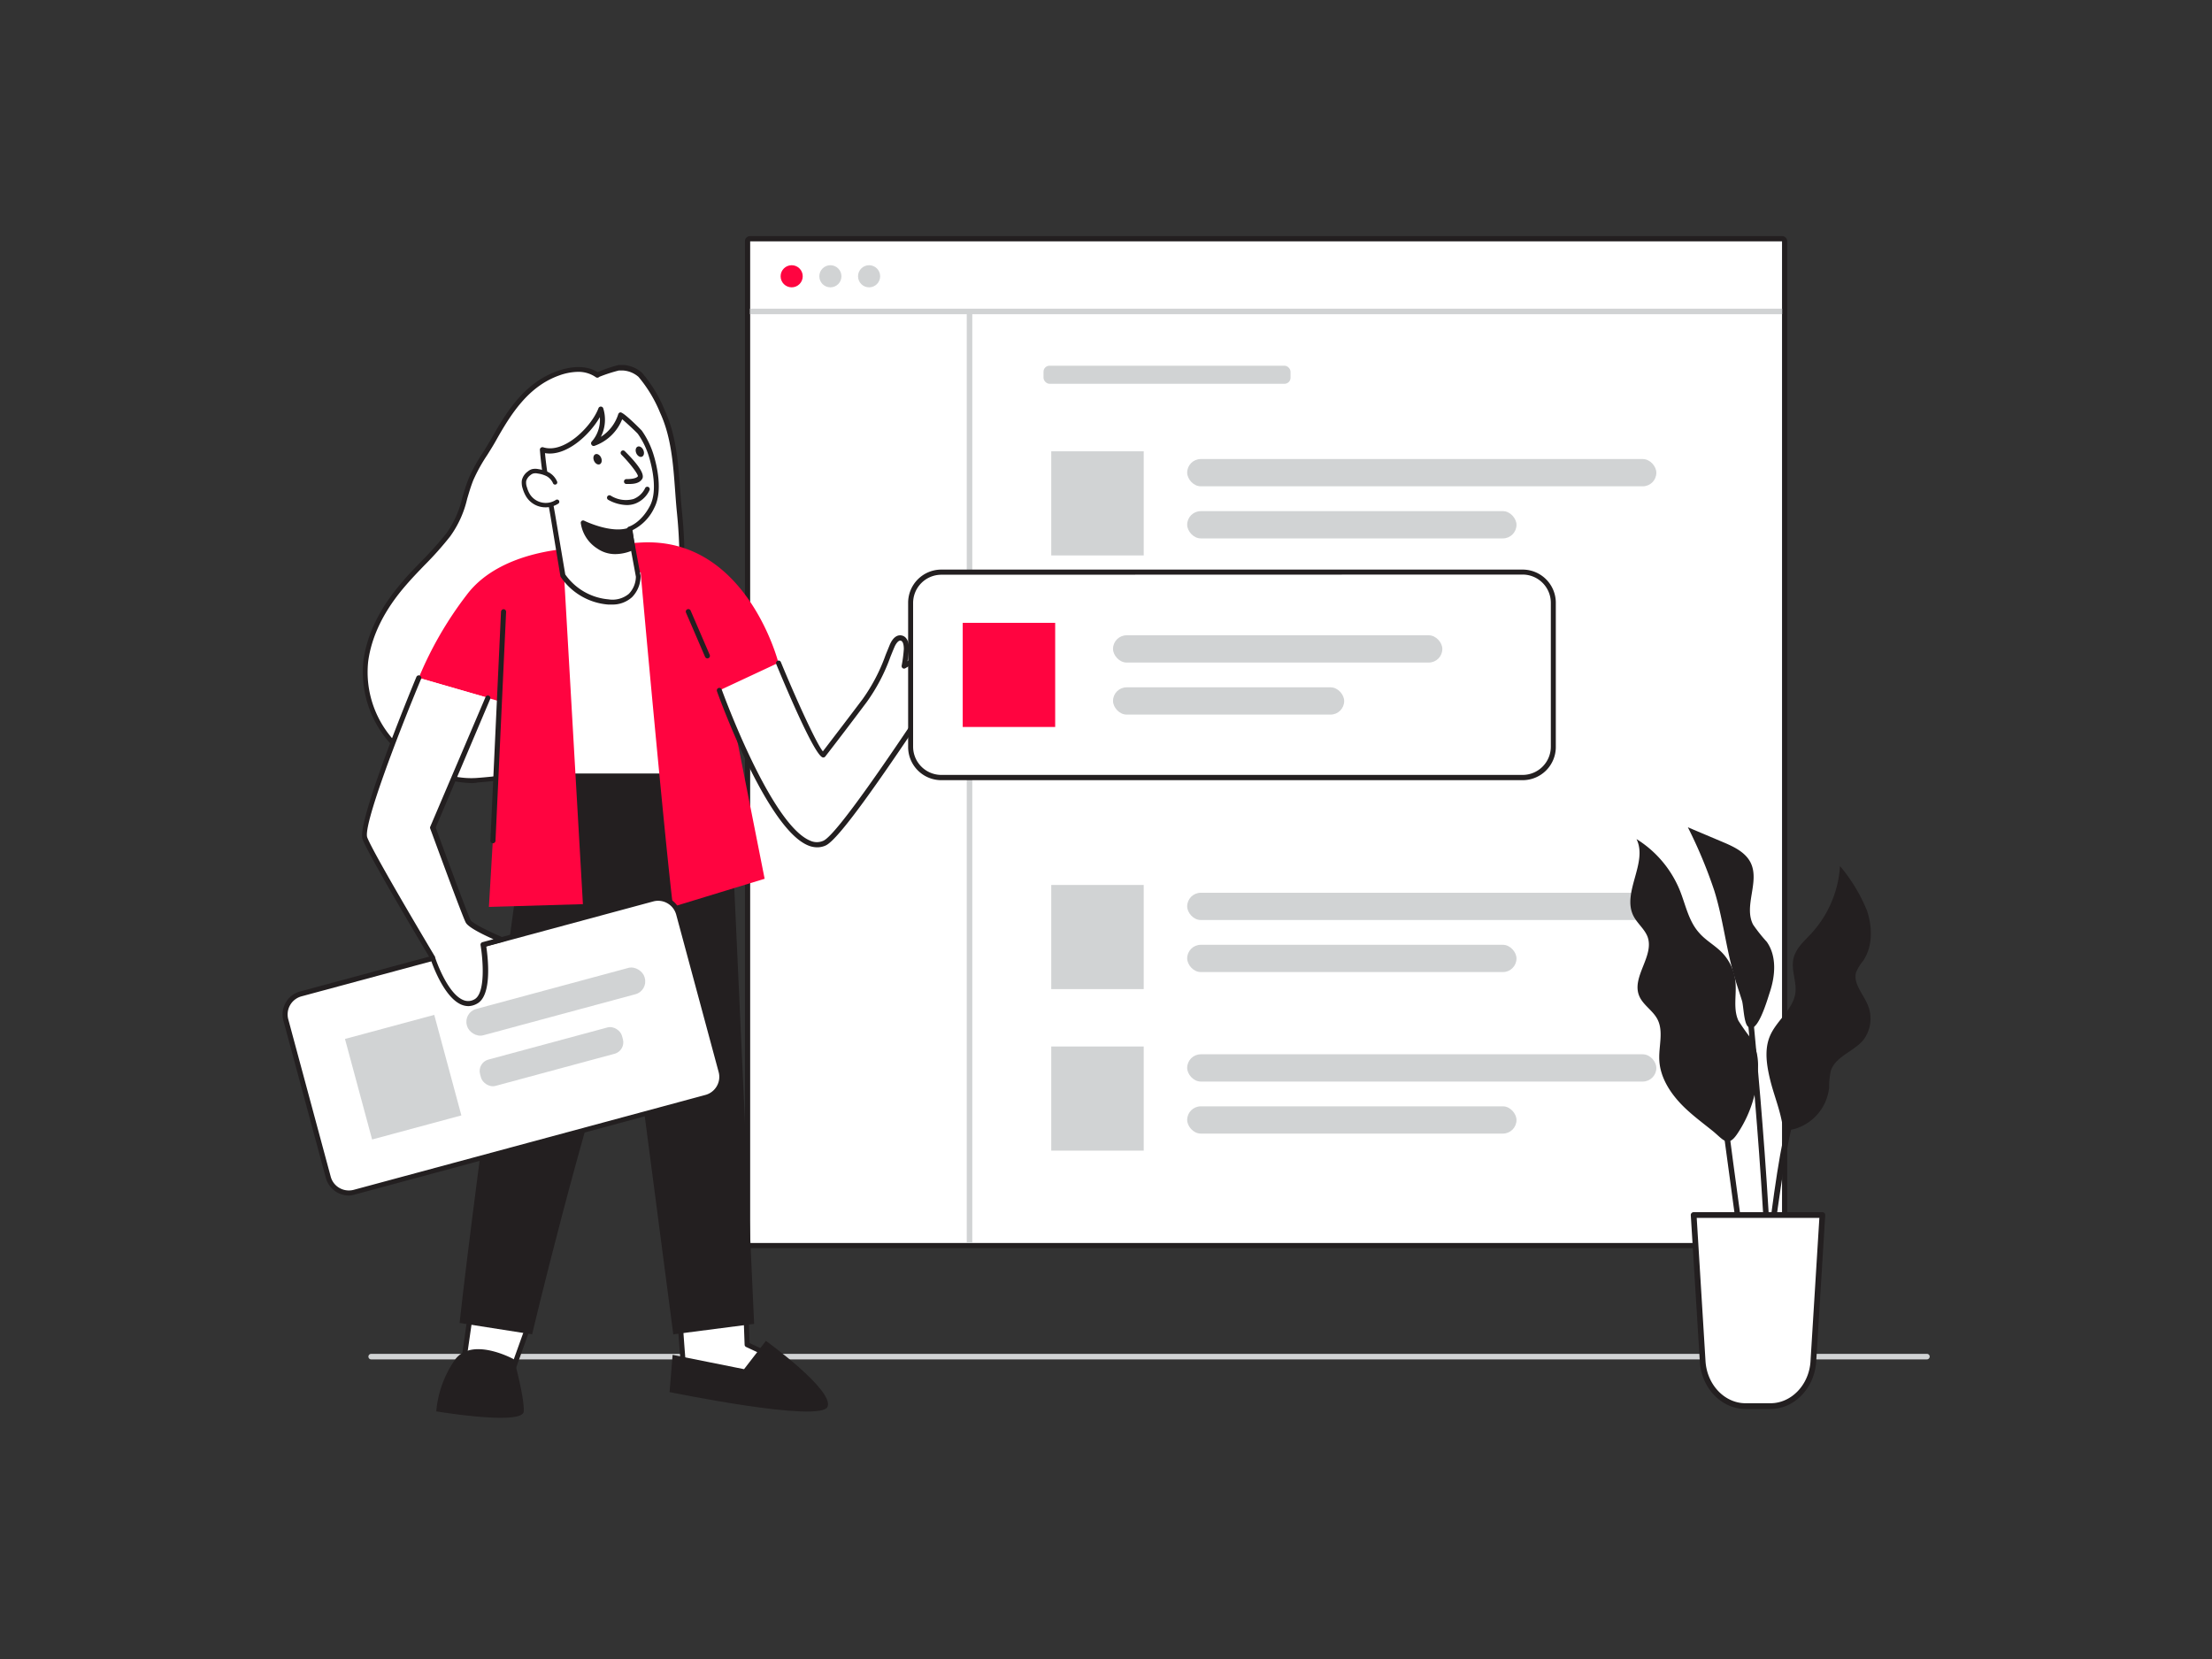 <svg xmlns="http://www.w3.org/2000/svg" viewBox="0 0 400 300"><rect x="0" y="0" width="400" height="300" fill="#333333" stroke="none"/><g id="_63_user_interface" data-name="#63_user_interface"><rect x="135.62" y="43.61" width="186.65" height="181.17" fill="#fff"/><path d="M322.27,43.61V224.79H135.62V43.61H322.27m0-.91H135.62a.91.91,0,0,0-.91.91V224.79a.91.91,0,0,0,.91.91H322.27a.91.91,0,0,0,.91-.91V43.61a.91.91,0,0,0-.91-.91Z" fill="#231f20"/><rect x="188.7" y="66.13" width="44.67" height="3.27" rx="1.09" fill="#d1d3d4"/><rect x="190.1" y="81.61" width="16.72" height="18.83" fill="#d1d3d4"/><rect x="214.68" y="83.01" width="84.84" height="4.93" rx="2.46" fill="#d1d3d4"/><rect x="214.68" y="92.43" width="59.55" height="4.93" rx="2.46" fill="#d1d3d4"/><rect x="190.1" y="160.03" width="16.72" height="18.83" fill="#d1d3d4"/><rect x="214.68" y="161.44" width="84.84" height="4.93" rx="2.46" fill="#d1d3d4"/><rect x="214.68" y="170.85" width="59.55" height="4.93" rx="2.46" fill="#d1d3d4"/><rect x="190.1" y="189.24" width="16.72" height="18.83" fill="#d1d3d4"/><rect x="214.68" y="190.65" width="84.84" height="4.93" rx="2.46" fill="#d1d3d4"/><rect x="214.68" y="200.06" width="59.55" height="4.93" rx="2.46" fill="#d1d3d4"/><circle cx="143.16" cy="49.96" r="2" fill="#ff0440"/><circle cx="150.16" cy="49.96" r="2" fill="#d1d3d4"/><circle cx="157.16" cy="49.96" r="2" fill="#d1d3d4"/><rect x="174.82" y="56.32" width="1" height="168.47" fill="#d1d3d4"/><rect x="135.62" y="55.82" width="186.65" height="1" fill="#d1d3d4"/><path d="M348.45,245.82H67.12a.5.5,0,0,1-.5-.5.5.5,0,0,1,.5-.5H348.45a.5.5,0,0,1,.5.5A.51.51,0,0,1,348.45,245.82Z" fill="#d1d3d4"/><path d="M317.89,193.28a9.87,9.87,0,0,0-1.13-5.33,39.12,39.12,0,0,1-2.4-3.38c-1-2.17-.3-4.71-.54-7.09a8.83,8.83,0,0,0-2.49-5.29c-1.25-1.26-2.85-2.12-4-3.43-2-2.16-2.51-5.18-3.61-7.87a19.67,19.67,0,0,0-7.79-9.16c2.12,4.27-2.72,9.7-.53,13.94.7,1.35,2,2.33,2.54,3.75,1.23,3.44-2.87,7.17-1.56,10.57.65,1.71,2.48,2.69,3.33,4.31,1.14,2.18.24,4.82.34,7.28.12,3.39,2.19,6.42,4.64,8.77,1.53,1.46,3.23,2.73,4.88,4.05,2,1.58,2.8,3.24,4.54.7A21.82,21.82,0,0,0,317.89,193.28Z" fill="#231f20"/><path d="M320.09,195.22c-.63-2.62-1.08-5.47,0-7.94,1.21-2.8,4.23-4.78,4.58-7.81.23-2-.78-4-.38-6s2-3.29,3.32-4.74a19.84,19.84,0,0,0,5.12-12.12,30.15,30.15,0,0,1,4.88,8.06c1,3,1.06,6.49-.71,9.1a8.2,8.2,0,0,0-1.24,2c-.59,1.93,1.06,3.73,1.91,5.56A6.4,6.4,0,0,1,337,188c-1.73,2.16-5.08,3-5.93,5.64a13.49,13.49,0,0,0-.3,3,8.77,8.77,0,0,1-6.31,7.53c-2.05.49-2-.32-2.38-2C321.54,199.78,320.65,197.54,320.09,195.22Z" fill="#231f20"/><path d="M313.56,176.35c-1.45-5-2-10.31-3.57-15.32a85.12,85.12,0,0,0-4.77-11.43l6.25,2.64c2,.84,4.17,1.84,5.12,3.8,1.65,3.41-1.31,7.78.42,11.15a28.08,28.08,0,0,0,2.47,3.11c1.84,2.59,1.56,6.14.55,9.15-.43,1.29-2.33,8-4,6.13-.68-.75-.74-3.52-1-4.54C314.55,179.47,314,177.92,313.56,176.35Z" fill="#231f20"/><path d="M317,243.32c-1.25-8.24-5.15-37.28-5.19-37.57l1-.14c0,.29,3.94,29.33,5.19,37.56Z" fill="#231f20"/><path d="M318.41,251.1h-1c.07-9.78,4.14-47.15,6.49-49.72l.74.68C323.08,203.76,318.5,237.7,318.41,251.1Z" fill="#231f20"/><path d="M320.53,249.24l-1-.05c.93-21.09-3.54-65.4-3.59-65.84l1-.1C317,183.69,321.46,228.07,320.53,249.24Z" fill="#231f20"/><path d="M306.27,219.71h23.27l-1.63,26.44c-.28,4.57-3.67,8.12-7.75,8.12h-4.51c-4.08,0-7.47-3.55-7.75-8.12Z" fill="#fff"/><path d="M320.16,254.79h-4.51c-4.34,0-8-3.79-8.27-8.61l-1.63-26.44a.49.49,0,0,1,.14-.38.53.53,0,0,1,.38-.16h23.27a.53.53,0,0,1,.38.16.49.49,0,0,1,.14.38l-1.63,26.44C328.13,251,324.5,254.79,320.16,254.79Zm-13.34-34.56,1.59,25.89c.26,4.28,3.45,7.63,7.24,7.63h4.51c3.79,0,7-3.35,7.24-7.63L329,220.23Z" fill="#231f20"/><path d="M123,237.7c-.14.88.74,11.15.74,11.15s12.56,2.16,12.63,1.33,3.8-4.66,3.8-4.66l-5.06-2.36-.45-12.4Z" fill="#fff"/><path d="M135.36,250.8a97.56,97.56,0,0,1-11.69-1.5.47.47,0,0,1-.38-.42c-.09-1-.89-10.34-.74-11.25a.45.45,0,0,1,.21-.32l11.67-6.94a.45.45,0,0,1,.45,0,.49.49,0,0,1,.24.39l.43,12.11,4.82,2.25a.43.43,0,0,1,.25.33.46.46,0,0,1-.12.4c-1.69,1.74-3.58,3.91-3.68,4.39a.54.54,0,0,1-.22.38A2.48,2.48,0,0,1,135.36,250.8Zm-11.19-2.34c5.16.87,10.76,1.61,11.81,1.43a22.06,22.06,0,0,1,3.42-4.23l-4.49-2.09a.46.46,0,0,1-.26-.4l-.42-11.62L123.44,238C123.42,239.2,123.85,244.76,124.17,248.46Z" fill="#231f20"/><polygon points="84.94 238.59 83.11 251.27 91.43 251.27 96.3 237.7 84.94 238.59" fill="#fff"/><path d="M91.43,251.73H83.11a.48.48,0,0,1-.35-.16.47.47,0,0,1-.1-.36l1.83-12.69a.46.46,0,0,1,.41-.39l11.36-.89a.46.46,0,0,1,.4.18.45.45,0,0,1,.07.43l-4.87,13.58A.46.46,0,0,1,91.43,251.73Zm-7.79-.91h7.47l4.52-12.61-10.29.8Z" fill="#231f20"/><path d="M112.75,66.54a6.24,6.24,0,0,0-.85-.05A19.47,19.47,0,0,0,108,67.78c-2-1.4-4.77-1.14-7.08-.31-5.74,2-8.89,7-11.72,12.09-1.27,2.29-3.12,4.72-4.06,7.12-1.43,3.62-1.59,6.73-4.12,10-2.39,3.11-5.34,5.74-7.91,8.71-3.48,4-6.3,8.83-7,14.11-1.52,11.3,9.27,22.41,20.24,21.58s22.85-3.66,29.55-12.41c7.4-9.65,8.13-24.37,7-36-.62-6.09-.46-12.59-3.07-18.26a26.36,26.36,0,0,0-4-6.65A5,5,0,0,0,112.75,66.54Z" fill="#fff"/><path d="M85.24,141.61a19.79,19.79,0,0,1-14-6.47,19.3,19.3,0,0,1-5.52-15.67c.65-4.81,3-9.64,7.12-14.35,1-1.22,2.19-2.4,3.29-3.55a62.64,62.64,0,0,0,4.6-5.14A18.13,18.13,0,0,0,83.6,90c.33-1.1.66-2.24,1.13-3.43a29.76,29.76,0,0,1,2.6-4.73c.54-.85,1-1.65,1.49-2.45,2.83-5.07,6.07-10.19,12-12.3,1.66-.6,4.78-1.34,7.26.21A23.84,23.84,0,0,1,111.9,66c.27,0,.59,0,.9,0h0a5.66,5.66,0,0,1,3.31,1.42,24.81,24.81,0,0,1,4.1,6.78c2.07,4.48,2.43,9.47,2.78,14.3.1,1.38.2,2.75.34,4.11.91,8.93,1.21,25.53-7,36.29-5.65,7.38-15.43,11.49-29.88,12.59C86,141.59,85.63,141.61,85.24,141.61Zm19.32-74.37a10.48,10.48,0,0,0-3.46.66c-5.6,2-8.74,7-11.48,11.89-.46.82-1,1.67-1.51,2.49a29.74,29.74,0,0,0-2.53,4.57c-.46,1.16-.78,2.27-1.1,3.35A18.79,18.79,0,0,1,81.4,97a59.9,59.9,0,0,1-4.66,5.23c-1.09,1.13-2.22,2.3-3.26,3.51-4,4.57-6.28,9.24-6.9,13.87a18.35,18.35,0,0,0,5.28,14.92c4,4.23,9.42,6.53,14.48,6.14,14.18-1.07,23.74-5.07,29.22-12.22,8.06-10.52,7.75-26.85,6.86-35.65-.14-1.36-.24-2.75-.34-4.13-.35-4.75-.7-9.66-2.7-14a24.42,24.42,0,0,0-3.92-6.52A4.73,4.73,0,0,0,112.7,67h0c-.28,0-.56,0-.8,0a27.25,27.25,0,0,0-3.54,1.15.46.46,0,0,1-.6.07h0A5.52,5.52,0,0,0,104.56,67.24Z" fill="#231f20"/><polygon points="129.06 144.27 120.59 99.83 96.22 101.77 96.3 139.87 129.06 144.27" fill="#fff"/><path d="M129.06,144.72H129l-32.76-4.4a.45.45,0,0,1-.4-.45l-.08-38.1a.46.46,0,0,1,.42-.45l24.37-1.94a.46.46,0,0,1,.49.37l8.46,44.43a.46.46,0,0,1-.11.4A.47.47,0,0,1,129.06,144.72Zm-32.3-5.25,31.73,4.26-8.27-43.41L96.67,102.2Z" fill="#231f20"/><path d="M96.3,139.87s-10.23,72.21-13.19,99.36l13.11,2.06s8.94-37.74,17.4-62.17l8.13,62.17,14.62-1.89-4.53-99.53Z" fill="#231f20"/><path d="M75.72,122.58,90.6,126.9,88.41,164l17-.5L102,104.05l13.86-.55c0,.53,4.41,48.93,5.84,60.47l16.57-5.06-6.79-34.25,9.3-4.76S135,97,115.84,98.11c-17.69,1-11.51,1-11.16,1-.35,0-14,.06-20.29,8.47A66.09,66.09,0,0,0,75.72,122.58Z" fill="#ff0440"/><path d="M113.86,95.64s1.59,8.61,1.59,8.61.09,5-5.45,4.59a11.09,11.09,0,0,1-8.22-4.79q-.89-5.33-1.76-10.66c-.65-3.94-1.73-8.08-1.94-12.07,4.16,1.33,9.29-3.92,10.6-7.33a6.43,6.43,0,0,1-1.33,6.17,7.93,7.93,0,0,0,4.92-5.1,30,30,0,0,1,3.44,3.1,15.12,15.12,0,0,1,2.08,4.25c.81,2.66,1.5,6.65.15,9.23C116.19,95,113.86,95.64,113.86,95.64Z" fill="#fff"/><path d="M110.64,109.32l-.68,0a11.46,11.46,0,0,1-8.57-5,.49.49,0,0,1-.06-.17L99.57,93.47c-.21-1.25-.45-2.51-.7-3.78a59.89,59.89,0,0,1-1.24-8.35.44.44,0,0,1,.18-.38.46.46,0,0,1,.41-.08c3.84,1.24,8.8-3.84,10-7.06a.46.46,0,0,1,.86,0,6.88,6.88,0,0,1-.42,5.17,7.49,7.49,0,0,0,3.14-4.09.48.48,0,0,1,.37-.33c.59-.1,3.85,3.26,3.88,3.29a15.32,15.32,0,0,1,2.14,4.39c.57,1.86,1.72,6.51.13,9.57a8.54,8.54,0,0,1-4,4.08c.31,1.67,1.52,8.24,1.52,8.24a5.44,5.44,0,0,1-1.54,3.84A5.21,5.21,0,0,1,110.64,109.32Zm-8.42-5.44a10.65,10.65,0,0,0,7.81,4.5,4.62,4.62,0,0,0,3.69-1,4.56,4.56,0,0,0,1.27-3.09s-1.56-8.45-1.58-8.53a.46.46,0,0,1,.33-.53s2.18-.66,3.8-3.77c1.43-2.76.34-7.13-.19-8.88a14.36,14.36,0,0,0-2-4.12c-.2-.26-2-1.94-2.84-2.65a8.39,8.39,0,0,1-5,4.81.44.44,0,0,1-.53-.18.45.45,0,0,1,0-.56,5.94,5.94,0,0,0,1.49-4.45c-1.83,3.2-6.09,7.18-9.92,6.51a64.75,64.75,0,0,0,1.18,7.6c.25,1.28.5,2.56.71,3.81Z" fill="#231f20"/><path d="M100.37,87.24a3,3,0,0,0-1.29-1.45,5.49,5.49,0,0,0-1.76-.56,2.3,2.3,0,0,0-1,0,1.66,1.66,0,0,0-.62.35,2.37,2.37,0,0,0-.93,1.36,2.65,2.65,0,0,0,.16,1.33,5.47,5.47,0,0,0,.58,1.36,3.74,3.74,0,0,0,5.19,1.12" fill="#fff"/><path d="M98.64,91.74a4.1,4.1,0,0,1-3.47-1.91,6,6,0,0,1-.64-1.45,3.35,3.35,0,0,1-.16-1.53,2.69,2.69,0,0,1,1.07-1.59,2.1,2.1,0,0,1,.76-.42,2.61,2.61,0,0,1,1.18,0,6,6,0,0,1,1.9.6,3.43,3.43,0,0,1,1.46,1.64.39.39,0,0,1-.21.52.39.39,0,0,1-.52-.2,2.73,2.73,0,0,0-1.13-1.27,5,5,0,0,0-1.63-.5,1.82,1.82,0,0,0-.83,0,1.4,1.4,0,0,0-.49.28A2,2,0,0,0,95.15,87a2.43,2.43,0,0,0,.15,1.15,4.77,4.77,0,0,0,.54,1.25A3.38,3.38,0,0,0,98,90.87a3.35,3.35,0,0,0,2.52-.47.41.41,0,0,1,.56.12.4.4,0,0,1-.12.55A4.16,4.16,0,0,1,98.64,91.74Z" fill="#231f20"/><path d="M114.34,99.06s-3.35,1.68-6.07-.2a6.18,6.18,0,0,1-2.86-4.31s5.08,2.54,8.46,1.27Z" fill="#231f20"/><path d="M111.27,100.2a5.63,5.63,0,0,1-3.25-1,6.55,6.55,0,0,1-3-4.64.43.43,0,0,1,.2-.39.43.43,0,0,1,.44,0s4.94,2.43,8.1,1.24a.46.46,0,0,1,.38,0,.42.42,0,0,1,.22.31l.46,3.25a.44.44,0,0,1-.23.46A8,8,0,0,1,111.27,100.2ZM106,95.31a6.27,6.27,0,0,0,2.5,3.18c2,1.41,4.5.63,5.33.3l-.34-2.4C110.85,97.1,107.53,95.94,106,95.31Z" fill="#231f20"/><path d="M112.64,81.88s3.61,3.59,3.1,4.44-2.46.75-2.46.75" fill="#fff"/><path d="M113.51,87.52h-.26a.43.43,0,0,1-.41-.46.42.42,0,0,1,.46-.42c.55,0,1.77-.06,2.06-.53,0-.41-1.36-2.24-3-3.9a.45.45,0,0,1,0-.63.44.44,0,0,1,.62,0c1.76,1.75,3.74,4,3.16,5S114.12,87.52,113.51,87.52Z" fill="#231f20"/><ellipse cx="108.06" cy="83.03" rx="0.7" ry="0.99" transform="translate(-24.2 50.2) rotate(-23.59)" fill="#231f20"/><ellipse cx="115.7" cy="81.66" rx="0.7" ry="0.99" transform="translate(-23.01 53.14) rotate(-23.59)" fill="#231f20"/><path d="M117.05,88.48s-1.76,4.19-6.85,1.52" fill="#fff"/><path d="M113.33,91.33a7.19,7.19,0,0,1-3.33-.94.44.44,0,1,1,.41-.78,5.16,5.16,0,0,0,4.14.63,3.92,3.92,0,0,0,2.09-1.93.44.44,0,1,1,.81.34,4.71,4.71,0,0,1-2.59,2.42A4.32,4.32,0,0,1,113.33,91.33Z" fill="#231f20"/><path d="M130.08,124.85s11.22,31.28,19,27.61c3.37-1.59,19.32-26.38,19.86-26.89,1.09-1.06,2.68-.93,3.7-2a7.81,7.81,0,0,0,1.25-2c.55-1.07,1.06-2.5.24-3.38-.17-.17-.39-.34-.38-.58s.23-.37.43-.49l1.35-.78c.31-.18.67-.48.58-.82s-.64-.41-1-.33c-3.82.78-8.3,3.27-11.59,5.23a24.62,24.62,0,0,0,.39-3.09c0-.81-.14-1.86-.94-2s-1.33.71-1.63,1.44c-1.55,3.7-2.51,6.6-4.94,9.82s-5,6.58-7.5,9.86c-1.3-.21-8.09-16.61-8.09-16.61" fill="#fff"/><path d="M147.74,153.22a4.27,4.27,0,0,1-1.63-.35C138.6,149.76,130,126,129.65,125a.47.47,0,0,1,.28-.59.46.46,0,0,1,.58.28c.09.24,8.81,24.37,16,27.33a2.86,2.86,0,0,0,2.41,0c2.5-1.18,12.87-16.66,17.3-23.26,1.84-2.76,2.29-3.42,2.43-3.55a5.27,5.27,0,0,1,2-1.09,4.06,4.06,0,0,0,1.68-.89,7.52,7.52,0,0,0,1.17-1.83c.7-1.37.8-2.34.3-2.86l-.07-.08a1,1,0,0,1,.23-1.7l1.35-.79c.28-.16.36-.28.37-.31a1.13,1.13,0,0,0-.5,0c-3.71.75-8.07,3.16-11.45,5.17a.44.44,0,0,1-.49,0,.45.45,0,0,1-.19-.45,25.71,25.71,0,0,0,.39-3c0-.52-.07-1.44-.58-1.53s-1,.87-1.12,1.17c-.26.6-.49,1.18-.72,1.75a33.08,33.08,0,0,1-4.27,8.16q-3.74,5-7.51,9.87a.46.46,0,0,1-.44.17c-1.34-.22-5.86-10.67-8.43-16.88a.45.45,0,0,1,.25-.6.44.44,0,0,1,.59.25c2.94,7.1,6.42,14.69,7.59,16.13,2.41-3.15,4.83-6.31,7.22-9.49a32.39,32.39,0,0,0,4.15-8l.72-1.76c.53-1.26,1.29-1.87,2.14-1.71,1.06.2,1.38,1.41,1.32,2.48a21.37,21.37,0,0,1-.24,2.18c3.3-1.94,7.35-4.07,10.89-4.79.79-.16,1.4.1,1.56.65.08.29.08.84-.79,1.34l-1.35.79a.77.77,0,0,0-.21.15s.11.06.16.11l.1.1c1.19,1.26.17,3.25-.16,3.9A8.12,8.12,0,0,1,173,123.9a4.76,4.76,0,0,1-2,1.11,4.33,4.33,0,0,0-1.7.89c-.13.15-1.14,1.65-2.31,3.4-7.75,11.57-15.26,22.44-17.66,23.58A3.66,3.66,0,0,1,147.74,153.22Z" fill="#231f20"/><line x1="89.12" y1="152.03" x2="91.04" y2="110.62" fill="#fff"/><path d="M89.12,152.49h0a.47.47,0,0,1-.44-.48l1.92-41.41a.5.5,0,0,1,.48-.44.47.47,0,0,1,.44.48l-1.92,41.41A.47.47,0,0,1,89.12,152.49Z" fill="#231f20"/><line x1="127.92" y1="118.6" x2="124.47" y2="110.62" fill="#fff"/><path d="M127.92,119.06a.48.48,0,0,1-.42-.28l-3.45-8a.46.46,0,0,1,.24-.6.45.45,0,0,1,.6.24l3.45,8a.45.45,0,0,1-.24.6A.53.53,0,0,1,127.92,119.06Z" fill="#231f20"/><path d="M92.94,245.81s-7.46-4.13-10.61,0a19.14,19.14,0,0,0-3.44,9.41s15.7,2.62,15.82,0S92.94,245.81,92.94,245.81Z" fill="#231f20"/><rect x="164.67" y="103.47" width="116.23" height="37.15" rx="5.55" fill="#fff"/><path d="M275.34,141.08H170.22a6,6,0,0,1-6-6V109a6,6,0,0,1,6-6H275.34a6,6,0,0,1,6,6v26A6,6,0,0,1,275.34,141.08ZM170.22,103.93a5.11,5.11,0,0,0-5.1,5.1v26a5.11,5.11,0,0,0,5.1,5.1H275.34a5.11,5.11,0,0,0,5.1-5.1V109a5.11,5.11,0,0,0-5.1-5.1Z" fill="#231f20"/><rect x="174.09" y="112.63" width="16.72" height="18.83" fill="#ff0440"/><rect x="201.27" y="114.88" width="59.55" height="4.93" rx="2.46" fill="#d1d3d4"/><rect x="201.27" y="124.29" width="41.8" height="4.93" rx="2.46" fill="#d1d3d4"/><rect x="54.25" y="170.51" width="73.58" height="37.15" rx="3.85" transform="translate(-46.11 30.24) rotate(-15.1)" fill="#fff"/><path d="M63.07,216.19A4.33,4.33,0,0,1,58.92,213l-7.67-28.43a4.31,4.31,0,0,1,3-5.28l63.6-17.16a4.31,4.31,0,0,1,5.28,3l7.67,28.43a4.3,4.3,0,0,1-3,5.28L64.2,216A4.45,4.45,0,0,1,63.07,216.19ZM119,162.89a3.33,3.33,0,0,0-.88.12l-63.6,17.16a3.39,3.39,0,0,0-2.39,4.16l7.67,28.43a3.35,3.35,0,0,0,1.58,2.06,3.42,3.42,0,0,0,2.58.34L127.56,198h0a3.39,3.39,0,0,0,2.06-1.59,3.35,3.35,0,0,0,.33-2.57l-7.67-28.44A3.4,3.4,0,0,0,119,162.89Z" fill="#231f20"/><rect x="64.54" y="185.38" width="16.72" height="18.83" transform="translate(-48.22 25.71) rotate(-15.1)" fill="#d1d3d4"/><rect x="83.86" y="178.66" width="33.29" height="4.93" rx="2.39" transform="translate(-43.71 32.43) rotate(-15.1)" fill="#d1d3d4"/><rect x="86.43" y="188.62" width="26.58" height="4.93" rx="2.14" transform="translate(-46.33 32.57) rotate(-15.1)" fill="#d1d3d4"/><path d="M75.72,122.58s-10.86,26-9.74,29S78.3,173.28,78.3,173.28s3.3,10.21,7.75,7.84c2.87-1.52,1.36-10.3,1.36-10.3l3.28-.88s-5.39-2.23-6-3.3-6.4-17-6.4-17l9.94-23.46" fill="#fff"/><path d="M84.71,181.94a3.38,3.38,0,0,1-1.23-.25c-3.23-1.31-5.38-7.54-5.6-8.22-.74-1.23-11.21-18.76-12.32-21.72s8.62-26.66,9.74-29.34a.46.46,0,0,1,.6-.25.47.47,0,0,1,.25.6c-4.34,10.39-10.51,26.59-9.74,28.67,1.1,2.92,12.17,21.43,12.28,21.62a.36.36,0,0,1,0,.09c0,.07,2.14,6.51,5.09,7.7a2.25,2.25,0,0,0,2-.12c2.11-1.12,1.52-7.47,1.12-9.82a.47.47,0,0,1,.33-.52l2-.54c-1.72-.76-4.51-2.1-5-3-.61-1.09-6.19-16.37-6.43-17a.45.45,0,0,1,0-.34L87.82,126a.46.46,0,0,1,.84.36l-9.87,23.29c1.65,4.53,5.84,15.89,6.31,16.73.33.58,3.19,2,5.76,3.1a.45.45,0,0,1,.29.45.47.47,0,0,1-.34.41l-2.88.78c.29,1.93,1.13,8.88-1.66,10.37A3.37,3.37,0,0,1,84.71,181.94Z" fill="#231f20"/><path d="M138.5,242.47l-3.95,5.12L121.63,245l-.55,6.73s27.46,5.66,28.58,2.63S138.5,242.47,138.5,242.47Z" fill="#231f20"/></g></svg>